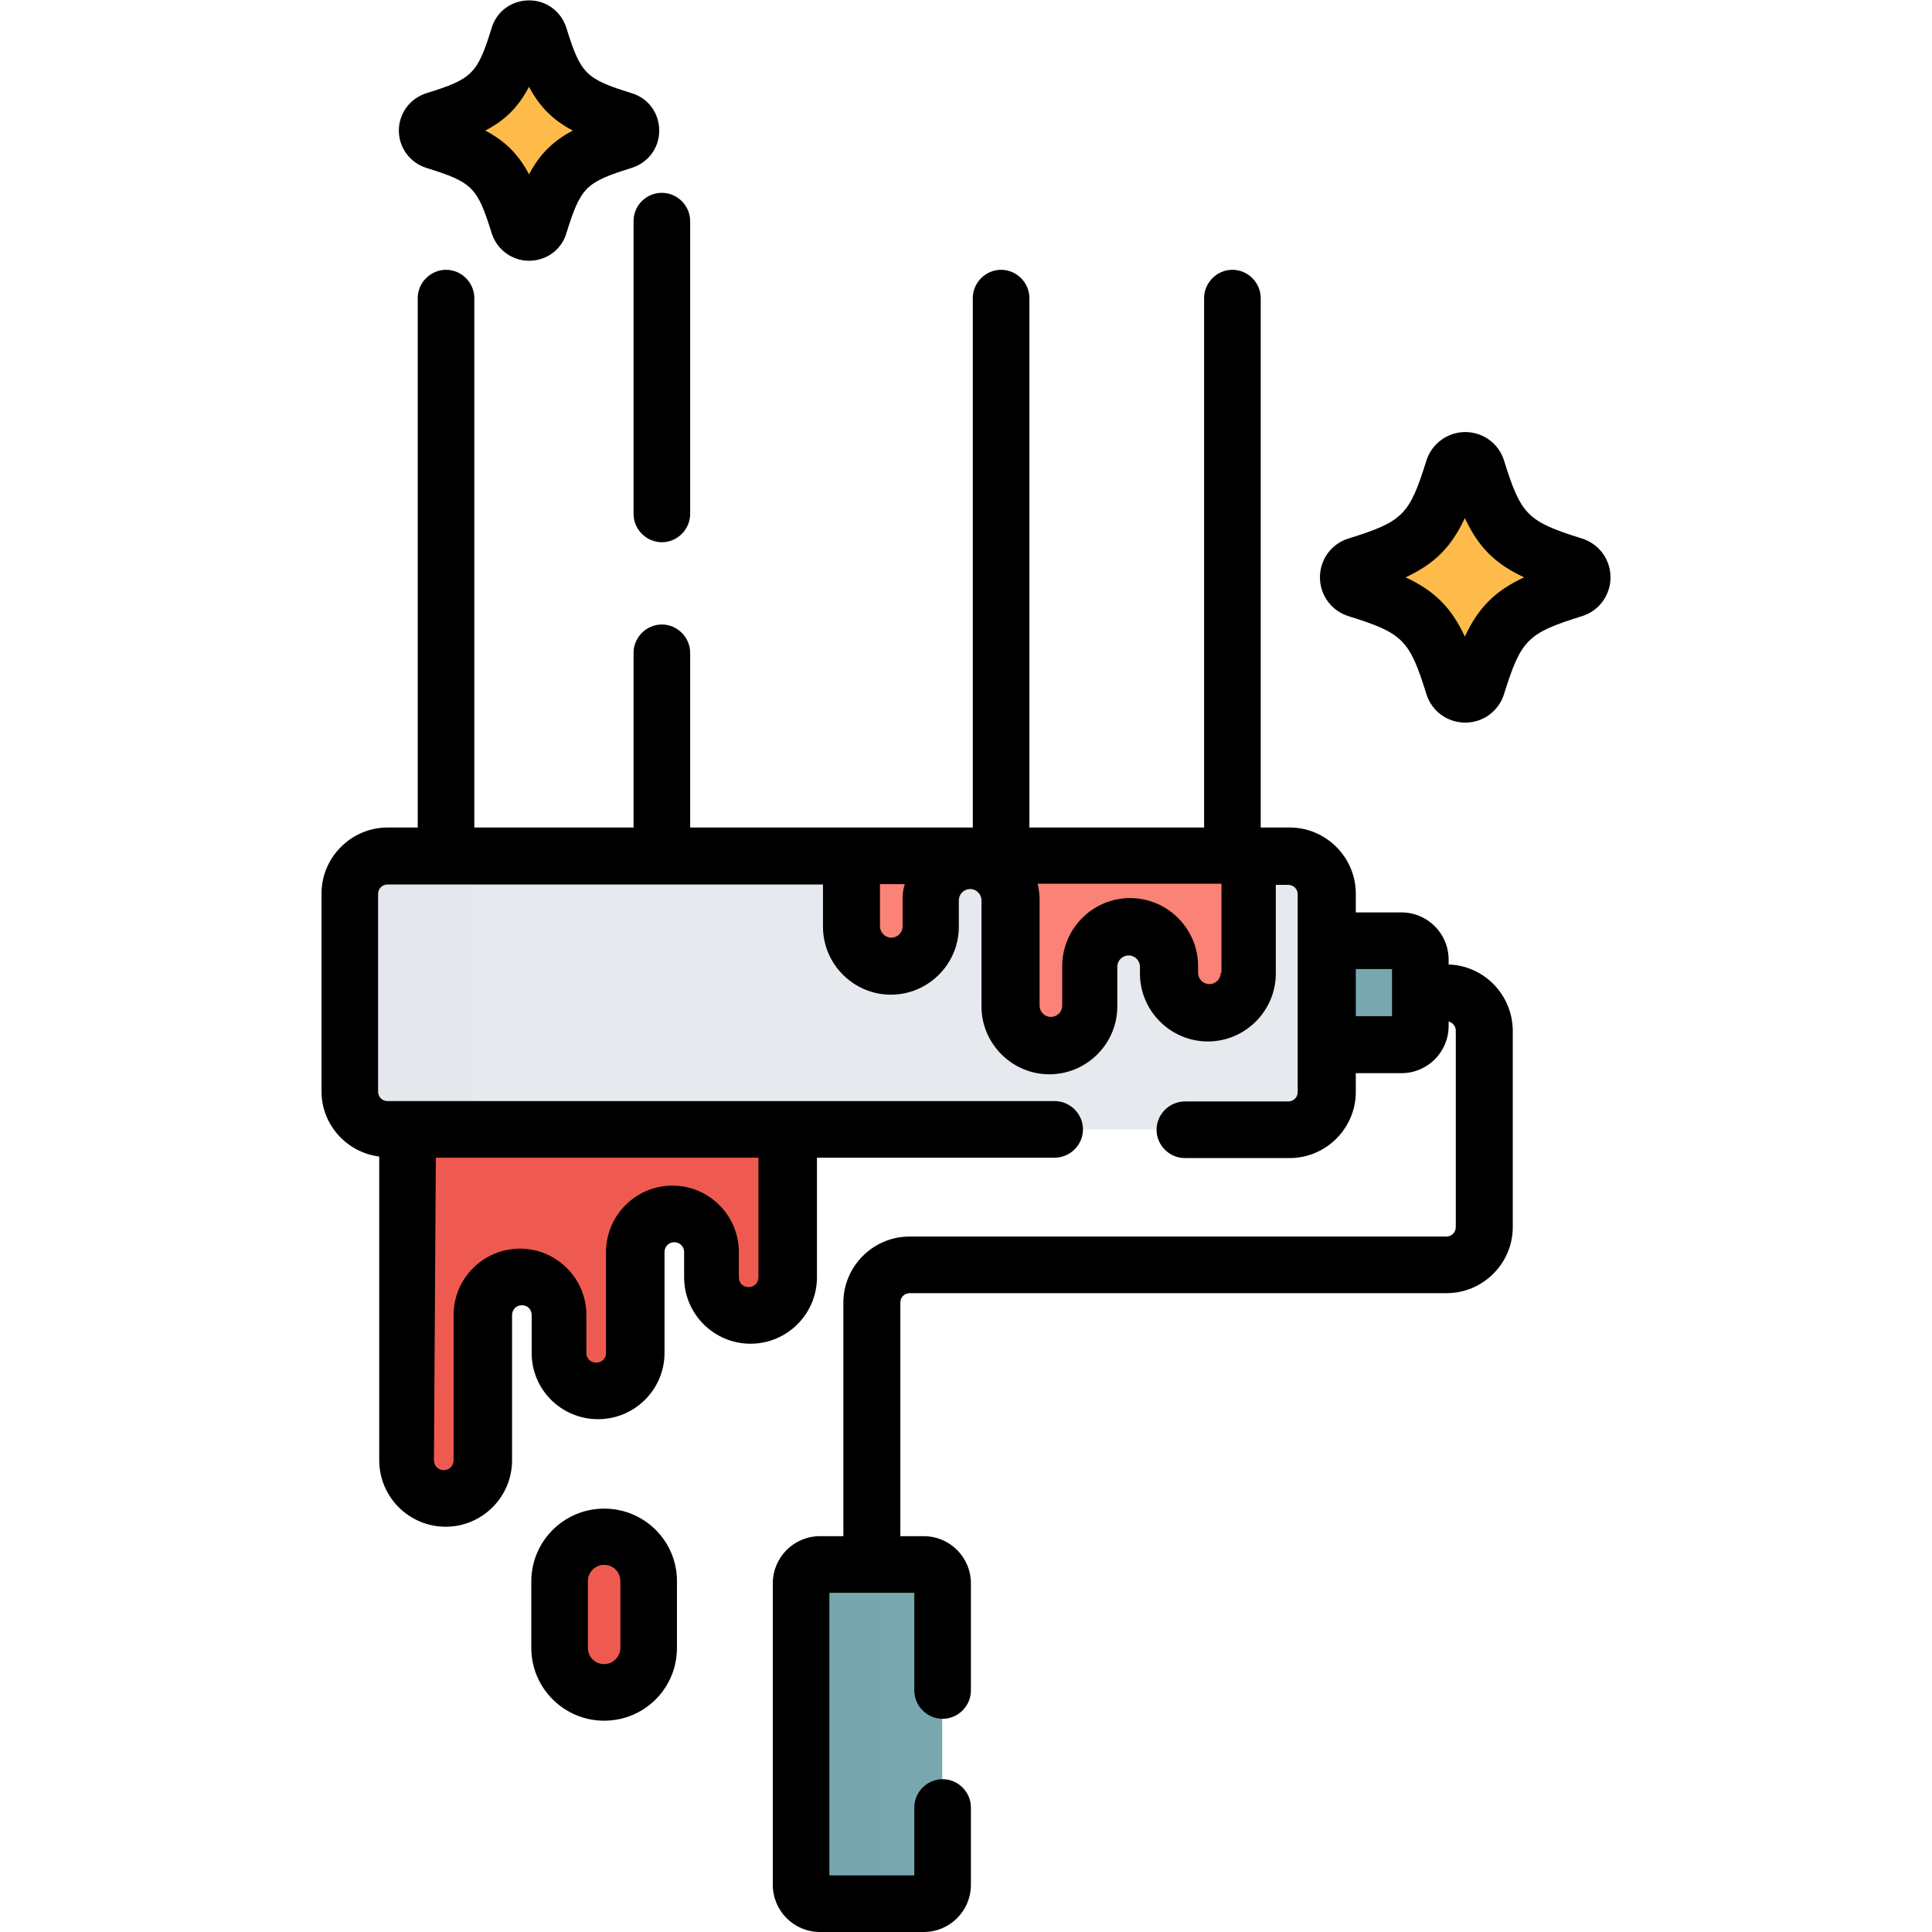 <svg width="512" height="512" viewBox="0 0 512 512" fill="none" xmlns="http://www.w3.org/2000/svg">
<path d="M108 299.3V387C108 392.6 112.5 397.1 118.1 397.1C123.7 397.1 128.2 392.6 128.2 387V348.5C128.2 342.9 132.7 338.4 138.3 338.4C143.9 338.4 148.4 342.9 148.4 348.5V358.6C148.4 364.2 152.9 368.6 158.5 368.6C164.1 368.6 168.6 364.1 168.6 358.6V331.8C168.6 326.2 173.1 321.7 178.7 321.7C184.3 321.7 188.8 326.2 188.8 331.8V338.5C188.8 344.1 193.3 348.6 198.9 348.6C204.5 348.6 209 344.1 209 338.5V299.3H108Z" fill="#EF5A50"/>
<path d="M171.9 436.7C171.9 443.2 166.6 448.5 160.1 448.5C153.6 448.5 148.3 443.2 148.3 436.7V419C148.3 412.5 153.6 407.2 160.1 407.2C166.6 407.2 171.9 412.5 171.9 419V436.7Z" fill="#EF5A50"/>
<path d="M371.4 249.3H351.8V276.8H371.4C374.2 276.8 376.4 274.5 376.4 271.8V254.3C376.4 251.6 374.2 249.3 371.4 249.3Z" fill="#78A7AF"/>
<path d="M351.8 289.3C351.8 294.8 347.3 299.3 341.8 299.3H102.7C97.2 299.3 92.7 294.8 92.7 289.3V236.9C92.7 231.4 97.2 226.9 102.7 226.9H341.8C347.3 226.9 351.8 231.4 351.8 236.9V289.3Z" fill="#E6E9ED"/>
<g opacity="0.1">
<path opacity="0.1" d="M125 289.3V236.9C125 231.4 129.5 226.9 135 226.9H102.7C97.2 226.9 92.7 231.4 92.7 236.9V289.3C92.7 294.8 97.2 299.3 102.7 299.3H135C129.5 299.3 125 294.8 125 289.3Z" fill="black"/>
</g>
<path d="M249.7 499.5C249.7 502.3 247.4 504.5 244.7 504.5H217.2C214.4 504.5 212.2 502.2 212.2 499.5V419.6C212.2 416.8 214.5 414.6 217.2 414.6H244.7C247.5 414.6 249.7 416.9 249.7 419.6V499.5Z" fill="#78A7AF"/>
<g opacity="0.1">
<path opacity="0.1" d="M234 499.5V419.6C234 416.8 236.3 414.6 239 414.6H217.3C214.5 414.6 212.3 416.9 212.3 419.6V499.5C212.3 502.3 214.6 504.5 217.3 504.5H239C236.3 504.5 234 502.3 234 499.5Z" fill="black"/>
</g>
<path d="M225.6 226.8V245.5C225.6 251.3 230.3 256 236.1 256C241.9 256 246.6 251.3 246.6 245.5V238.5C246.6 232.7 251.3 228 257.1 228C262.9 228 267.6 232.7 267.6 238.5V266.6C267.6 272.4 272.3 277.1 278.1 277.1C283.9 277.1 288.6 272.4 288.6 266.6V256.1C288.6 250.3 293.3 245.6 299.1 245.6C304.9 245.6 309.6 250.3 309.6 256.1V257.9C309.6 263.7 314.3 268.4 320.1 268.4C325.9 268.4 330.6 263.7 330.6 257.9V226.9L225.6 226.8Z" fill="#FB8276"/>
<path d="M388.2 184C386.7 184 385.5 183.1 385 181.7C379.8 165 376.2 161.4 359.5 156.2C358.1 155.8 357.2 154.5 357.2 153C357.2 151.5 358.1 150.3 359.5 149.8C376.2 144.6 379.8 141 385 124.3C385.4 122.9 386.7 122 388.2 122C389.7 122 390.9 122.9 391.4 124.3C396.6 141 400.2 144.6 416.9 149.8C418.3 150.2 419.2 151.5 419.2 153C419.2 154.5 418.3 155.7 416.9 156.2C400.2 161.4 396.6 165 391.4 181.7C391 183.1 389.7 184 388.2 184Z" fill="#FFBB4A"/>
<path d="M140.2 61.6C138.9 61.6 137.8 60.8 137.4 59.6C132.9 45 129.7 41.9 115.1 37.3C113.9 36.9 113.1 35.8 113.1 34.5C113.1 33.2 113.9 32.1 115.1 31.7C129.7 27.2 132.8 24 137.4 9.4C137.8 8.2 138.9 7.4 140.2 7.4C141.5 7.4 142.6 8.2 143 9.4C147.5 24 150.7 27.1 165.3 31.7C166.5 32.1 167.3 33.2 167.3 34.5C167.3 35.8 166.5 36.9 165.3 37.3C150.7 41.8 147.6 45 143 59.6C142.6 60.8 141.5 61.6 140.2 61.6Z" fill="#FFBB4A"/>
<path d="M167.9 58.6V136.2C167.9 140.3 171.3 143.7 175.4 143.7C179.5 143.7 182.9 140.3 182.9 136.2V58.6C182.9 54.5 179.5 51.1 175.4 51.1C171.3 51.1 167.9 54.4 167.9 58.6Z" fill="black"/>
<path d="M383.9 255.6V254.3C383.9 247.4 378.3 241.8 371.4 241.8H359.3V236.8C359.3 227.2 351.4 219.3 341.8 219.3H334.1V79C334.1 74.9 330.7 71.5 326.6 71.5C322.5 71.5 319.1 74.9 319.1 79V219.3H272.8V79C272.8 74.9 269.4 71.5 265.3 71.5C261.2 71.5 257.8 74.9 257.8 79V219.3H225.5H182.9V173C182.9 168.9 179.5 165.5 175.4 165.5C171.3 165.5 167.9 168.9 167.9 173V219.3H125.7V79C125.7 74.9 122.3 71.5 118.2 71.5C114.1 71.5 110.7 74.9 110.7 79V219.3H102.7C93.1 219.3 85.2 227.2 85.2 236.8V289.2C85.2 298.1 91.9 305.4 100.5 306.5V387C100.5 396.7 108.4 404.6 118.1 404.6C127.8 404.6 135.7 396.7 135.7 387V348.5C135.7 347.1 136.8 345.9 138.3 345.9C139.8 345.9 140.9 347 140.9 348.5V358.6C140.9 368.3 148.8 376.1 158.5 376.1C168.2 376.1 176.1 368.2 176.1 358.6V331.8C176.1 330.4 177.2 329.2 178.7 329.2C180.1 329.2 181.3 330.3 181.3 331.8V338.5C181.3 348.2 189.2 356.1 198.9 356.1C208.6 356.1 216.5 348.2 216.5 338.5V306.8H279.5C283.6 306.8 287 303.4 287 299.3C287 295.2 283.6 291.8 279.5 291.8H102.7C101.3 291.8 100.2 290.7 100.2 289.3V236.9C100.2 235.5 101.3 234.4 102.7 234.4H218.1V245.6C218.1 255.5 226.2 263.6 236.1 263.6C246 263.6 254.1 255.5 254.1 245.6V238.6C254.1 236.9 255.5 235.6 257.1 235.6C258.8 235.6 260.1 237 260.1 238.6V266.7C260.1 276.6 268.2 284.7 278.1 284.7C288 284.7 296.1 276.6 296.1 266.7V256.2C296.1 254.5 297.5 253.2 299.1 253.2C300.8 253.2 302.1 254.6 302.1 256.2V258C302.1 267.9 310.2 276 320.1 276C330 276 338.1 267.9 338.1 258V234.5H341.4C342.8 234.5 343.9 235.6 343.9 237V289.4C343.9 290.8 342.8 291.9 341.4 291.9H314C309.9 291.9 306.5 295.3 306.5 299.4C306.5 303.5 309.9 306.9 314 306.9H341.8C351.4 306.9 359.3 299 359.3 289.4V284.4H371.4C378.3 284.4 383.9 278.8 383.9 271.9V270.7C385 271 385.8 272 385.8 273.1V325.2C385.8 326.6 384.7 327.7 383.3 327.7H241C231.4 327.7 223.5 335.6 223.5 345.2V407.1H217.3C210.4 407.1 204.8 412.7 204.8 419.6V499.5C204.8 506.4 210.4 512 217.3 512H244.8C251.7 512 257.3 506.4 257.3 499.5V479C257.3 474.9 253.9 471.5 249.8 471.5C245.7 471.5 242.3 474.9 242.3 479V497H219.8V422.1H242.3V448C242.3 452.1 245.7 455.5 249.8 455.5C253.9 455.5 257.3 452.1 257.3 448V419.6C257.3 412.7 251.7 407.1 244.8 407.1H238.6V345.2C238.6 343.8 239.7 342.7 241.1 342.7H383.4C393 342.7 400.9 334.8 400.9 325.2V273.1C400.8 263.6 393.3 255.9 383.9 255.6ZM115.5 306.8H201V338.5C201 339.9 199.9 341.1 198.4 341.1C196.9 341.1 195.8 340 195.8 338.5V331.8C195.8 322.1 187.9 314.2 178.2 314.2C168.5 314.2 160.6 322.1 160.6 331.8V358.6C160.6 360 159.5 361.1 158 361.1C156.5 361.1 155.4 360 155.4 358.6V348.5C155.4 338.8 147.5 330.9 137.8 330.9C128.1 330.9 120.2 338.8 120.2 348.5V387C120.2 388.4 119.1 389.6 117.6 389.6C116.2 389.6 115 388.5 115 387L115.5 306.8ZM239.2 238.5V245.5C239.2 247.2 237.8 248.5 236.2 248.5C234.6 248.5 233.2 247.1 233.2 245.5V234.3H239.8C239.3 235.7 239.2 237.1 239.2 238.5ZM323.5 257.8C323.5 259.5 322.1 260.8 320.5 260.8C318.8 260.8 317.5 259.4 317.5 257.8V256C317.5 246.1 309.4 238 299.5 238C289.6 238 281.5 246.1 281.5 256V266.5C281.5 268.2 280.1 269.5 278.5 269.5C276.8 269.5 275.5 268.1 275.5 266.5V238.4C275.5 237 275.3 235.6 275 234.2H323.7V257.8H323.5ZM368.9 269.3H359.3V256.8H368.9V269.3Z" fill="black"/>
<path d="M160.1 399.8C149.5 399.8 140.8 408.4 140.8 419.1V436.7C140.8 447.3 149.4 456 160.1 456C170.8 456 179.4 447.4 179.4 436.7V419C179.4 408.4 170.8 399.8 160.1 399.8ZM164.4 436.7C164.4 439 162.5 441 160.1 441C157.7 441 155.8 439.1 155.8 436.7V419C155.8 416.7 157.7 414.7 160.1 414.7C162.5 414.7 164.4 416.6 164.4 419V436.7Z" fill="black"/>
<path d="M419.2 142.7C404.8 138.2 403.1 136.5 398.6 122.1C397.2 117.5 393 114.5 388.3 114.5C383.6 114.5 379.4 117.6 378 122.1C373.5 136.5 371.8 138.2 357.4 142.7C352.8 144.1 349.8 148.3 349.8 153C349.8 157.8 352.9 161.9 357.4 163.3C371.8 167.8 373.5 169.5 378 183.9C379.4 188.5 383.6 191.5 388.3 191.5C393.1 191.5 397.2 188.4 398.6 183.9C403.1 169.5 404.8 167.8 419.2 163.3C423.8 161.9 426.8 157.7 426.8 153C426.8 148.2 423.7 144.1 419.2 142.7ZM388.2 168.7C384.6 161 380.2 156.6 372.5 153C380.2 149.4 384.6 145 388.2 137.3C391.8 145 396.2 149.4 403.9 153C396.2 156.6 391.8 161 388.2 168.7Z" fill="black"/>
<path d="M113 44.5C125.2 48.3 126.5 49.6 130.3 61.8C131.7 66.2 135.7 69.1 140.2 69.1C144.8 69.1 148.8 66.2 150.1 61.8C153.9 49.6 155.2 48.3 167.4 44.5C171.8 43.1 174.7 39.2 174.7 34.6C174.7 30 171.8 26 167.4 24.7C155.2 20.9 153.9 19.6 150.1 7.4C148.7 3 144.8 0.1 140.2 0.1C135.6 0.1 131.6 3 130.3 7.4C126.5 19.6 125.2 20.9 113 24.7C108.6 26.1 105.7 30.1 105.7 34.6C105.7 39.1 108.6 43.1 113 44.5ZM140.2 23C143 28.3 146.5 31.8 151.8 34.6C146.5 37.4 143 40.9 140.2 46.2C137.4 40.9 133.9 37.4 128.6 34.6C134 31.8 137.4 28.3 140.2 23Z" fill="black"/>
</svg>
